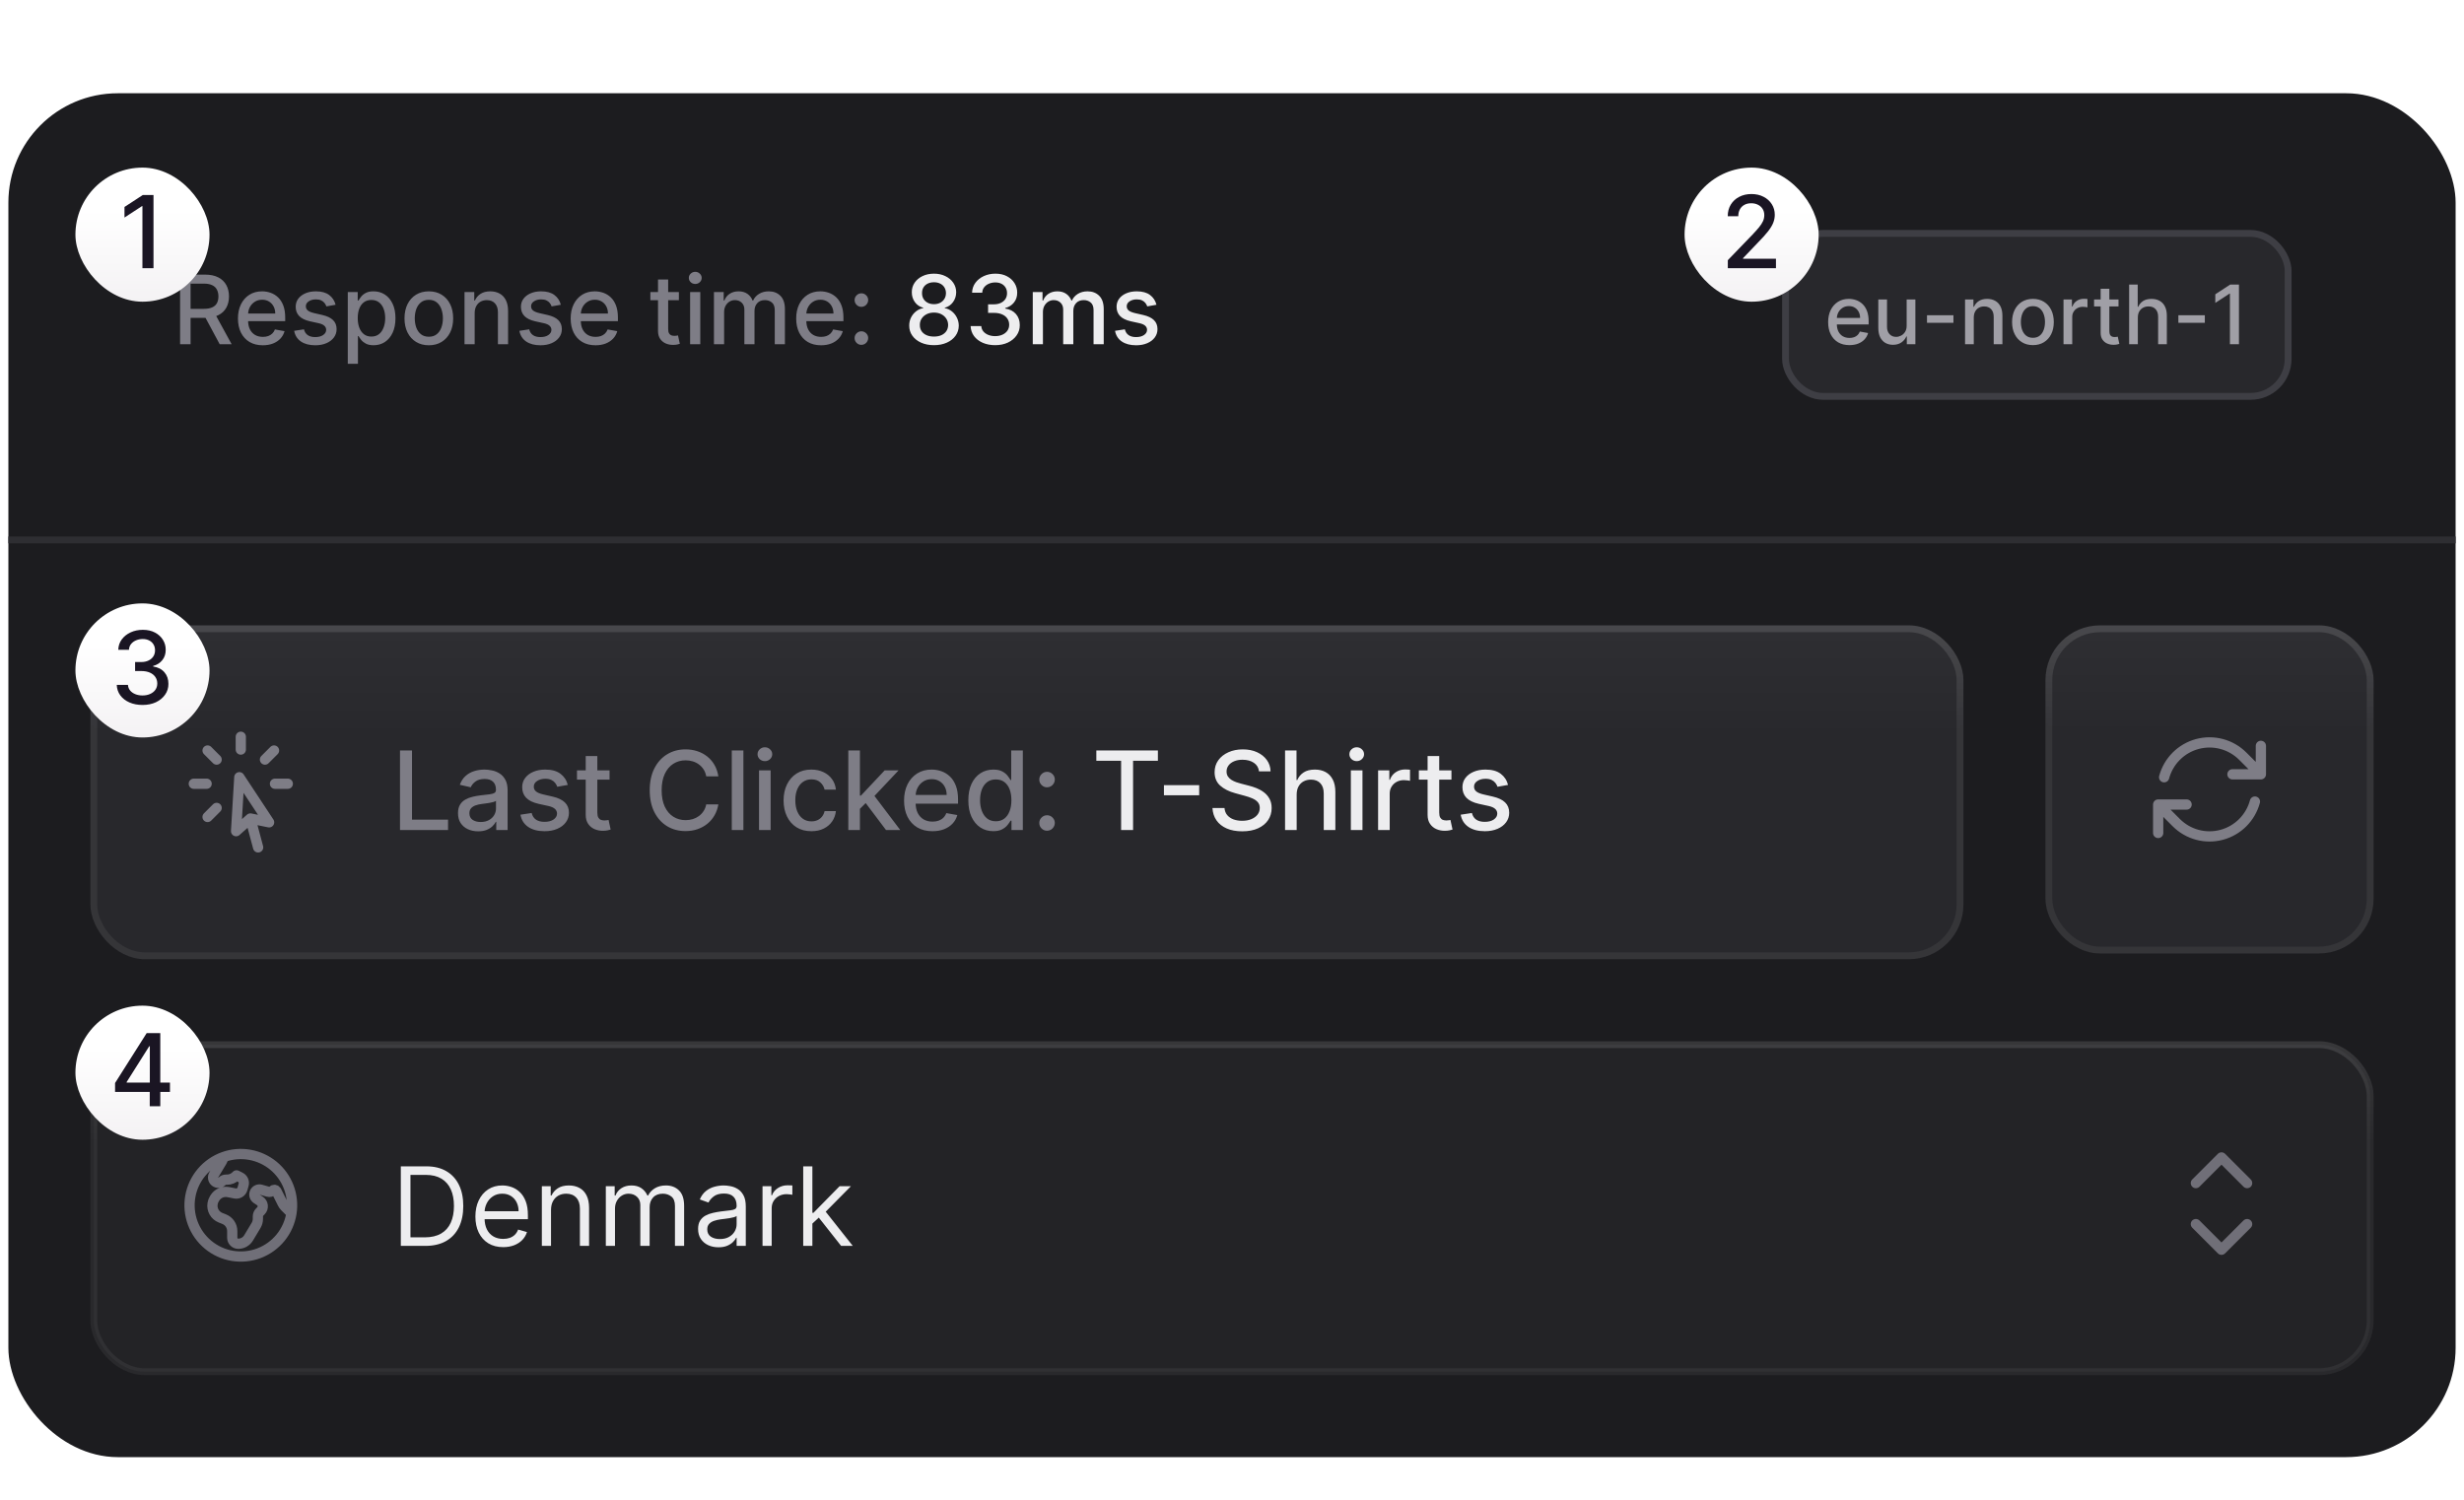 <svg width="294" height="179" viewBox="0 0 294 179" fill="none" xmlns="http://www.w3.org/2000/svg">
<g clip-path="url(#clip0_9278_2333)">
<g filter="url(#filter0_ddd_9278_2333)">
<rect x="1" y="8" width="292" height="162.743" rx="13.05" fill="#1C1C1F"/>
<path d="M21.488 37.944V29.639H24.448C25.091 29.639 25.625 29.75 26.05 29.972C26.477 30.194 26.796 30.5 27.007 30.892C27.218 31.282 27.323 31.732 27.323 32.243C27.323 32.751 27.216 33.198 27.003 33.585C26.792 33.969 26.473 34.268 26.046 34.481C25.621 34.695 25.087 34.801 24.444 34.801H22.201V33.723H24.33C24.736 33.723 25.066 33.665 25.32 33.548C25.577 33.432 25.765 33.263 25.884 33.042C26.002 32.82 26.062 32.554 26.062 32.243C26.062 31.929 26.001 31.657 25.879 31.428C25.761 31.198 25.573 31.022 25.316 30.901C25.062 30.776 24.728 30.714 24.314 30.714H22.741V37.944H21.488ZM25.587 34.197L27.639 37.944H26.212L24.201 34.197H25.587ZM31.357 38.07C30.743 38.07 30.215 37.939 29.771 37.676C29.331 37.412 28.99 37.04 28.749 36.561C28.512 36.08 28.392 35.517 28.392 34.87C28.392 34.232 28.512 33.67 28.749 33.184C28.99 32.697 29.325 32.317 29.755 32.044C30.188 31.771 30.693 31.634 31.272 31.634C31.623 31.634 31.964 31.693 32.294 31.809C32.623 31.925 32.919 32.108 33.181 32.356C33.444 32.605 33.651 32.928 33.802 33.325C33.953 33.72 34.029 34.2 34.029 34.765V35.195H29.078V34.286H32.841C32.841 33.968 32.776 33.685 32.646 33.439C32.517 33.19 32.334 32.994 32.099 32.851C31.866 32.708 31.593 32.636 31.28 32.636C30.939 32.636 30.642 32.72 30.388 32.888C30.136 33.052 29.942 33.269 29.804 33.536C29.669 33.801 29.601 34.089 29.601 34.4V35.11C29.601 35.526 29.674 35.88 29.82 36.172C29.969 36.464 30.175 36.687 30.44 36.841C30.705 36.993 31.015 37.068 31.369 37.068C31.599 37.068 31.808 37.036 31.997 36.971C32.187 36.903 32.35 36.803 32.488 36.671C32.626 36.538 32.731 36.375 32.804 36.18L33.952 36.387C33.86 36.725 33.695 37.021 33.457 37.275C33.222 37.526 32.926 37.722 32.569 37.863C32.215 38.001 31.811 38.07 31.357 38.07ZM40.042 33.236L38.943 33.431C38.897 33.29 38.824 33.157 38.724 33.029C38.627 32.902 38.494 32.798 38.326 32.717C38.159 32.636 37.949 32.596 37.698 32.596C37.355 32.596 37.068 32.673 36.838 32.827C36.608 32.978 36.493 33.174 36.493 33.415C36.493 33.623 36.571 33.79 36.725 33.917C36.879 34.045 37.127 34.149 37.471 34.23L38.46 34.457C39.033 34.589 39.46 34.793 39.742 35.069C40.023 35.345 40.163 35.703 40.163 36.144C40.163 36.517 40.055 36.849 39.839 37.141C39.625 37.431 39.327 37.658 38.943 37.822C38.562 37.987 38.12 38.07 37.617 38.07C36.919 38.07 36.35 37.921 35.91 37.624C35.469 37.324 35.199 36.898 35.099 36.346L36.27 36.168C36.343 36.474 36.493 36.705 36.721 36.861C36.948 37.016 37.244 37.093 37.609 37.093C38.006 37.093 38.324 37.01 38.562 36.845C38.8 36.678 38.918 36.474 38.918 36.233C38.918 36.038 38.845 35.875 38.699 35.742C38.556 35.61 38.336 35.51 38.038 35.442L36.984 35.211C36.403 35.079 35.973 34.868 35.695 34.578C35.419 34.289 35.281 33.923 35.281 33.48C35.281 33.112 35.384 32.79 35.589 32.514C35.795 32.239 36.078 32.024 36.441 31.87C36.803 31.713 37.218 31.634 37.686 31.634C38.359 31.634 38.889 31.78 39.275 32.072C39.662 32.362 39.917 32.75 40.042 33.236ZM41.496 40.28V31.716H42.681V32.725H42.782C42.852 32.596 42.953 32.446 43.086 32.275C43.218 32.105 43.402 31.956 43.638 31.829C43.873 31.699 44.184 31.634 44.57 31.634C45.073 31.634 45.522 31.762 45.916 32.016C46.311 32.27 46.621 32.636 46.845 33.115C47.072 33.593 47.186 34.169 47.186 34.842C47.186 35.515 47.073 36.092 46.849 36.574C46.625 37.052 46.316 37.421 45.925 37.681C45.532 37.937 45.085 38.066 44.582 38.066C44.204 38.066 43.894 38.002 43.654 37.875C43.416 37.748 43.229 37.599 43.094 37.429C42.959 37.259 42.855 37.108 42.782 36.975H42.709V40.28H41.496ZM42.684 34.83C42.684 35.268 42.748 35.652 42.875 35.981C43.002 36.311 43.186 36.569 43.427 36.756C43.667 36.94 43.962 37.032 44.311 37.032C44.673 37.032 44.976 36.936 45.219 36.744C45.462 36.549 45.646 36.286 45.77 35.953C45.898 35.621 45.961 35.246 45.961 34.83C45.961 34.419 45.899 34.05 45.775 33.723C45.653 33.396 45.469 33.138 45.223 32.948C44.98 32.759 44.676 32.664 44.311 32.664C43.959 32.664 43.662 32.755 43.419 32.936C43.178 33.117 42.995 33.37 42.871 33.694C42.747 34.019 42.684 34.397 42.684 34.83ZM51.168 38.07C50.584 38.07 50.074 37.936 49.639 37.668C49.204 37.401 48.866 37.026 48.625 36.545C48.385 36.064 48.264 35.502 48.264 34.858C48.264 34.212 48.385 33.647 48.625 33.163C48.866 32.679 49.204 32.304 49.639 32.036C50.074 31.768 50.584 31.634 51.168 31.634C51.752 31.634 52.261 31.768 52.696 32.036C53.132 32.304 53.47 32.679 53.71 33.163C53.951 33.647 54.071 34.212 54.071 34.858C54.071 35.502 53.951 36.064 53.71 36.545C53.47 37.026 53.132 37.401 52.696 37.668C52.261 37.936 51.752 38.07 51.168 38.07ZM51.172 37.052C51.55 37.052 51.864 36.952 52.112 36.752C52.361 36.552 52.545 36.286 52.664 35.953C52.786 35.621 52.846 35.254 52.846 34.854C52.846 34.457 52.786 34.092 52.664 33.759C52.545 33.424 52.361 33.155 52.112 32.952C51.864 32.75 51.55 32.648 51.172 32.648C50.791 32.648 50.474 32.75 50.223 32.952C49.974 33.155 49.789 33.424 49.667 33.759C49.548 34.092 49.489 34.457 49.489 34.854C49.489 35.254 49.548 35.621 49.667 35.953C49.789 36.286 49.974 36.552 50.223 36.752C50.474 36.952 50.791 37.052 51.172 37.052ZM56.637 34.246V37.944H55.425V31.716H56.588V32.729H56.665C56.809 32.4 57.033 32.135 57.338 31.935C57.647 31.735 58.035 31.634 58.502 31.634C58.927 31.634 59.298 31.724 59.617 31.902C59.936 32.078 60.184 32.34 60.359 32.689C60.535 33.038 60.623 33.469 60.623 33.982V37.944H59.411V34.128C59.411 33.677 59.293 33.324 59.058 33.07C58.823 32.813 58.499 32.685 58.089 32.685C57.807 32.685 57.557 32.746 57.338 32.867C57.122 32.989 56.95 33.167 56.823 33.403C56.699 33.635 56.637 33.916 56.637 34.246ZM66.916 33.236L65.817 33.431C65.772 33.29 65.699 33.157 65.599 33.029C65.501 32.902 65.369 32.798 65.201 32.717C65.034 32.636 64.824 32.596 64.573 32.596C64.229 32.596 63.943 32.673 63.713 32.827C63.483 32.978 63.368 33.174 63.368 33.415C63.368 33.623 63.445 33.79 63.599 33.917C63.754 34.045 64.002 34.149 64.346 34.23L65.335 34.457C65.908 34.589 66.335 34.793 66.616 35.069C66.897 35.345 67.038 35.703 67.038 36.144C67.038 36.517 66.93 36.849 66.714 37.141C66.5 37.431 66.201 37.658 65.817 37.822C65.436 37.987 64.994 38.07 64.492 38.07C63.794 38.07 63.225 37.921 62.784 37.624C62.344 37.324 62.073 36.898 61.973 36.346L63.145 36.168C63.218 36.474 63.368 36.705 63.595 36.861C63.822 37.016 64.118 37.093 64.483 37.093C64.881 37.093 65.198 37.01 65.436 36.845C65.674 36.678 65.793 36.474 65.793 36.233C65.793 36.038 65.72 35.875 65.574 35.742C65.431 35.61 65.211 35.51 64.913 35.442L63.859 35.211C63.278 35.079 62.848 34.868 62.569 34.578C62.294 34.289 62.156 33.923 62.156 33.48C62.156 33.112 62.259 32.79 62.464 32.514C62.669 32.239 62.953 32.024 63.316 31.87C63.678 31.713 64.093 31.634 64.561 31.634C65.234 31.634 65.763 31.78 66.15 32.072C66.537 32.362 66.792 32.75 66.916 33.236ZM71.056 38.07C70.442 38.07 69.913 37.939 69.47 37.676C69.029 37.412 68.689 37.04 68.448 36.561C68.21 36.08 68.091 35.517 68.091 34.87C68.091 34.232 68.21 33.67 68.448 33.184C68.689 32.697 69.024 32.317 69.454 32.044C69.886 31.771 70.392 31.634 70.971 31.634C71.322 31.634 71.662 31.693 71.992 31.809C72.322 31.925 72.618 32.108 72.88 32.356C73.143 32.605 73.349 32.928 73.501 33.325C73.652 33.72 73.728 34.2 73.728 34.765V35.195H68.777V34.286H72.54C72.54 33.968 72.475 33.685 72.345 33.439C72.215 33.19 72.033 32.994 71.798 32.851C71.565 32.708 71.292 32.636 70.979 32.636C70.638 32.636 70.341 32.72 70.087 32.888C69.835 33.052 69.64 33.269 69.502 33.536C69.367 33.801 69.3 34.089 69.3 34.4V35.11C69.3 35.526 69.373 35.88 69.519 36.172C69.668 36.464 69.874 36.687 70.139 36.841C70.404 36.993 70.714 37.068 71.068 37.068C71.298 37.068 71.507 37.036 71.696 36.971C71.886 36.903 72.049 36.803 72.187 36.671C72.325 36.538 72.43 36.375 72.503 36.18L73.651 36.387C73.559 36.725 73.394 37.021 73.156 37.275C72.921 37.526 72.625 37.722 72.268 37.863C71.914 38.001 71.51 38.07 71.056 38.07ZM81.003 31.716V32.689H77.6V31.716H81.003ZM78.513 30.223H79.725V36.115C79.725 36.35 79.76 36.528 79.831 36.647C79.901 36.763 79.992 36.843 80.102 36.886C80.216 36.926 80.339 36.947 80.471 36.947C80.569 36.947 80.654 36.94 80.727 36.926C80.8 36.913 80.857 36.902 80.897 36.894L81.116 37.895C81.046 37.922 80.946 37.95 80.816 37.977C80.686 38.006 80.524 38.023 80.329 38.025C80.01 38.031 79.713 37.974 79.437 37.855C79.162 37.736 78.939 37.552 78.768 37.303C78.598 37.055 78.513 36.742 78.513 36.367V30.223ZM82.344 37.944V31.716H83.556V37.944H82.344ZM82.956 30.755C82.745 30.755 82.564 30.684 82.413 30.544C82.264 30.4 82.19 30.23 82.19 30.033C82.19 29.833 82.264 29.662 82.413 29.522C82.564 29.379 82.745 29.307 82.956 29.307C83.167 29.307 83.347 29.379 83.496 29.522C83.647 29.662 83.723 29.833 83.723 30.033C83.723 30.23 83.647 30.4 83.496 30.544C83.347 30.684 83.167 30.755 82.956 30.755ZM85.187 37.944V31.716H86.351V32.729H86.428C86.558 32.386 86.77 32.118 87.065 31.927C87.36 31.732 87.712 31.634 88.123 31.634C88.54 31.634 88.888 31.732 89.169 31.927C89.453 32.121 89.663 32.389 89.798 32.729H89.863C90.012 32.397 90.248 32.132 90.573 31.935C90.897 31.735 91.284 31.634 91.732 31.634C92.297 31.634 92.758 31.812 93.115 32.166C93.475 32.52 93.654 33.054 93.654 33.767V37.944H92.442V33.881C92.442 33.459 92.327 33.154 92.097 32.965C91.867 32.775 91.593 32.681 91.274 32.681C90.879 32.681 90.573 32.802 90.354 33.046C90.135 33.286 90.025 33.596 90.025 33.974V37.944H88.817V33.804C88.817 33.466 88.711 33.194 88.5 32.989C88.29 32.783 88.015 32.681 87.677 32.681C87.448 32.681 87.235 32.742 87.041 32.863C86.849 32.982 86.693 33.148 86.574 33.362C86.458 33.575 86.4 33.823 86.4 34.104V37.944H85.187ZM97.964 38.07C97.35 38.07 96.822 37.939 96.378 37.676C95.938 37.412 95.597 37.04 95.356 36.561C95.119 36.08 95 35.517 95 34.87C95 34.232 95.119 33.67 95.356 33.184C95.597 32.697 95.932 32.317 96.362 32.044C96.795 31.771 97.3 31.634 97.879 31.634C98.23 31.634 98.571 31.693 98.901 31.809C99.23 31.925 99.526 32.108 99.789 32.356C100.051 32.605 100.258 32.928 100.409 33.325C100.56 33.72 100.636 34.2 100.636 34.765V35.195H95.685V34.286H99.448C99.448 33.968 99.383 33.685 99.253 33.439C99.124 33.19 98.941 32.994 98.706 32.851C98.473 32.708 98.2 32.636 97.887 32.636C97.546 32.636 97.249 32.72 96.995 32.888C96.743 33.052 96.549 33.269 96.411 33.536C96.276 33.801 96.208 34.089 96.208 34.4V35.11C96.208 35.526 96.281 35.88 96.427 36.172C96.576 36.464 96.782 36.687 97.047 36.841C97.312 36.993 97.622 37.068 97.976 37.068C98.206 37.068 98.415 37.036 98.605 36.971C98.794 36.903 98.957 36.803 99.095 36.671C99.233 36.538 99.338 36.375 99.412 36.18L100.559 36.387C100.467 36.725 100.302 37.021 100.064 37.275C99.829 37.526 99.533 37.722 99.176 37.863C98.822 38.001 98.418 38.07 97.964 38.07ZM102.78 38.021C102.559 38.021 102.368 37.943 102.208 37.786C102.049 37.627 101.969 37.435 101.969 37.21C101.969 36.989 102.049 36.799 102.208 36.642C102.368 36.483 102.559 36.403 102.78 36.403C103.002 36.403 103.192 36.483 103.352 36.642C103.511 36.799 103.591 36.989 103.591 37.21C103.591 37.359 103.553 37.495 103.478 37.62C103.405 37.741 103.307 37.839 103.186 37.912C103.064 37.985 102.929 38.021 102.78 38.021ZM102.78 33.488C102.559 33.488 102.368 33.408 102.208 33.248C102.049 33.089 101.969 32.898 101.969 32.677C101.969 32.455 102.049 32.266 102.208 32.109C102.368 31.95 102.559 31.87 102.78 31.87C103.002 31.87 103.192 31.95 103.352 32.109C103.511 32.266 103.591 32.455 103.591 32.677C103.591 32.825 103.553 32.962 103.478 33.086C103.405 33.208 103.307 33.305 103.186 33.378C103.064 33.451 102.929 33.488 102.78 33.488Z" fill="#7E7D86"/>
<path d="M111.443 38.058C110.862 38.058 110.348 37.958 109.902 37.758C109.459 37.558 109.111 37.282 108.86 36.93C108.608 36.579 108.484 36.179 108.487 35.73C108.484 35.379 108.556 35.056 108.702 34.761C108.85 34.464 109.052 34.216 109.306 34.019C109.56 33.819 109.844 33.692 110.157 33.638V33.589C109.744 33.489 109.413 33.267 109.164 32.924C108.915 32.581 108.792 32.186 108.795 31.74C108.792 31.316 108.904 30.937 109.132 30.605C109.361 30.269 109.676 30.006 110.076 29.814C110.476 29.622 110.932 29.526 111.443 29.526C111.948 29.526 112.4 29.623 112.797 29.818C113.197 30.01 113.512 30.273 113.742 30.609C113.972 30.941 114.088 31.318 114.091 31.74C114.088 32.186 113.961 32.581 113.71 32.924C113.458 33.267 113.131 33.489 112.728 33.589V33.638C113.039 33.692 113.319 33.819 113.568 34.019C113.819 34.216 114.019 34.464 114.168 34.761C114.319 35.056 114.396 35.379 114.399 35.73C114.396 36.179 114.269 36.579 114.018 36.93C113.766 37.282 113.418 37.558 112.972 37.758C112.528 37.958 112.019 38.058 111.443 38.058ZM111.443 37.032C111.786 37.032 112.084 36.975 112.335 36.861C112.586 36.745 112.781 36.584 112.919 36.379C113.057 36.171 113.127 35.927 113.13 35.649C113.127 35.36 113.051 35.104 112.903 34.883C112.757 34.661 112.558 34.487 112.307 34.359C112.055 34.232 111.767 34.169 111.443 34.169C111.116 34.169 110.825 34.232 110.571 34.359C110.317 34.487 110.117 34.661 109.971 34.883C109.825 35.104 109.753 35.36 109.756 35.649C109.753 35.927 109.82 36.171 109.955 36.379C110.093 36.584 110.289 36.745 110.543 36.861C110.797 36.975 111.097 37.032 111.443 37.032ZM111.443 33.167C111.719 33.167 111.963 33.112 112.177 33.001C112.39 32.89 112.558 32.736 112.68 32.539C112.804 32.341 112.868 32.11 112.87 31.845C112.868 31.586 112.805 31.359 112.684 31.164C112.565 30.97 112.399 30.819 112.185 30.714C111.971 30.606 111.724 30.552 111.443 30.552C111.156 30.552 110.905 30.606 110.689 30.714C110.475 30.819 110.309 30.97 110.19 31.164C110.071 31.359 110.013 31.586 110.016 31.845C110.013 32.11 110.072 32.341 110.194 32.539C110.316 32.736 110.483 32.89 110.697 33.001C110.913 33.112 111.162 33.167 111.443 33.167ZM118.743 38.058C118.186 38.058 117.689 37.962 117.251 37.77C116.816 37.578 116.471 37.312 116.217 36.971C115.965 36.628 115.83 36.23 115.811 35.779H117.085C117.101 36.025 117.183 36.238 117.332 36.419C117.483 36.598 117.681 36.736 117.924 36.833C118.167 36.93 118.438 36.979 118.735 36.979C119.062 36.979 119.351 36.922 119.603 36.809C119.857 36.695 120.056 36.537 120.199 36.334C120.342 36.129 120.414 35.892 120.414 35.625C120.414 35.346 120.342 35.102 120.199 34.891C120.058 34.677 119.851 34.51 119.578 34.388C119.308 34.266 118.981 34.205 118.597 34.205H117.896V33.184H118.597C118.905 33.184 119.176 33.128 119.408 33.017C119.643 32.906 119.827 32.752 119.96 32.555C120.092 32.355 120.158 32.121 120.158 31.854C120.158 31.597 120.1 31.374 119.984 31.184C119.87 30.992 119.708 30.842 119.497 30.734C119.289 30.626 119.043 30.572 118.759 30.572C118.489 30.572 118.236 30.622 118.001 30.722C117.768 30.819 117.579 30.96 117.433 31.144C117.287 31.325 117.209 31.543 117.198 31.797H115.986C115.999 31.348 116.132 30.953 116.383 30.613C116.637 30.272 116.972 30.006 117.389 29.814C117.805 29.622 118.267 29.526 118.775 29.526C119.308 29.526 119.768 29.63 120.154 29.838C120.543 30.044 120.844 30.318 121.054 30.661C121.268 31.005 121.373 31.38 121.371 31.789C121.373 32.254 121.244 32.648 120.981 32.973C120.722 33.297 120.376 33.515 119.943 33.626V33.69C120.495 33.774 120.922 33.993 121.225 34.347C121.53 34.702 121.682 35.141 121.679 35.665C121.682 36.122 121.555 36.532 121.298 36.894C121.044 37.256 120.696 37.541 120.256 37.749C119.815 37.955 119.311 38.058 118.743 38.058ZM123.228 37.944V31.716H124.392V32.729H124.469C124.599 32.386 124.811 32.118 125.105 31.927C125.4 31.732 125.753 31.634 126.164 31.634C126.58 31.634 126.929 31.732 127.21 31.927C127.494 32.121 127.703 32.389 127.838 32.729H127.903C128.052 32.397 128.289 32.132 128.613 31.935C128.937 31.735 129.324 31.634 129.773 31.634C130.338 31.634 130.799 31.812 131.156 32.166C131.515 32.52 131.695 33.054 131.695 33.767V37.944H130.482V33.881C130.482 33.459 130.367 33.154 130.138 32.965C129.908 32.775 129.634 32.681 129.315 32.681C128.92 32.681 128.613 32.802 128.394 33.046C128.175 33.286 128.066 33.596 128.066 33.974V37.944H126.857V33.804C126.857 33.466 126.752 33.194 126.541 32.989C126.33 32.783 126.056 32.681 125.718 32.681C125.488 32.681 125.276 32.742 125.081 32.863C124.889 32.982 124.734 33.148 124.615 33.362C124.498 33.575 124.44 33.823 124.44 34.104V37.944H123.228ZM137.987 33.236L136.888 33.431C136.842 33.29 136.769 33.157 136.669 33.029C136.572 32.902 136.44 32.798 136.272 32.717C136.104 32.636 135.895 32.596 135.643 32.596C135.3 32.596 135.014 32.673 134.784 32.827C134.554 32.978 134.439 33.174 134.439 33.415C134.439 33.623 134.516 33.79 134.67 33.917C134.824 34.045 135.073 34.149 135.416 34.23L136.406 34.457C136.979 34.589 137.406 34.793 137.687 35.069C137.968 35.345 138.109 35.703 138.109 36.144C138.109 36.517 138.001 36.849 137.784 37.141C137.571 37.431 137.272 37.658 136.888 37.822C136.507 37.987 136.065 38.07 135.562 38.07C134.865 38.07 134.296 37.921 133.855 37.624C133.415 37.324 133.144 36.898 133.044 36.346L134.216 36.168C134.289 36.474 134.439 36.705 134.666 36.861C134.893 37.016 135.189 37.093 135.554 37.093C135.952 37.093 136.269 37.01 136.507 36.845C136.745 36.678 136.864 36.474 136.864 36.233C136.864 36.038 136.791 35.875 136.645 35.742C136.502 35.61 136.281 35.51 135.984 35.442L134.93 35.211C134.349 35.079 133.919 34.868 133.64 34.578C133.364 34.289 133.227 33.923 133.227 33.48C133.227 33.112 133.329 32.79 133.535 32.514C133.74 32.239 134.024 32.024 134.386 31.87C134.749 31.713 135.164 31.634 135.631 31.634C136.304 31.634 136.834 31.78 137.221 32.072C137.607 32.362 137.863 32.75 137.987 33.236Z" fill="#EDEDEF"/>
<rect x="213.045" y="24.721" width="59.972" height="19.447" rx="4.486" fill="#28282C"/>
<path d="M220.672 38.052C220.146 38.052 219.693 37.94 219.313 37.715C218.935 37.488 218.643 37.169 218.437 36.759C218.233 36.347 218.131 35.864 218.131 35.31C218.131 34.763 218.233 34.281 218.437 33.864C218.643 33.447 218.931 33.121 219.299 32.887C219.67 32.653 220.103 32.536 220.599 32.536C220.9 32.536 221.192 32.586 221.475 32.685C221.758 32.785 222.011 32.941 222.236 33.155C222.461 33.368 222.638 33.645 222.768 33.985C222.898 34.324 222.963 34.735 222.963 35.219V35.588H218.719V34.809H221.944C221.944 34.536 221.889 34.294 221.777 34.083C221.666 33.87 221.51 33.702 221.308 33.579C221.109 33.456 220.875 33.395 220.606 33.395C220.314 33.395 220.059 33.466 219.841 33.61C219.626 33.751 219.459 33.937 219.341 34.166C219.225 34.393 219.167 34.64 219.167 34.907V35.515C219.167 35.872 219.23 36.175 219.355 36.425C219.482 36.676 219.66 36.867 219.887 36.999C220.114 37.129 220.379 37.194 220.683 37.194C220.88 37.194 221.059 37.166 221.221 37.11C221.384 37.052 221.524 36.966 221.642 36.853C221.76 36.739 221.85 36.599 221.913 36.432L222.897 36.61C222.818 36.899 222.676 37.153 222.473 37.371C222.271 37.586 222.017 37.754 221.711 37.875C221.408 37.993 221.061 38.052 220.672 38.052ZM227.498 35.73V32.605H228.54V37.944H227.518V37.02H227.463C227.34 37.305 227.143 37.542 226.872 37.732C226.603 37.92 226.268 38.014 225.868 38.014C225.525 38.014 225.221 37.938 224.957 37.788C224.695 37.635 224.489 37.409 224.338 37.11C224.19 36.811 224.116 36.442 224.116 36.001V32.605H225.155V35.876C225.155 36.24 225.256 36.53 225.457 36.745C225.659 36.961 225.921 37.068 226.243 37.068C226.438 37.068 226.631 37.02 226.823 36.922C227.018 36.825 227.179 36.678 227.306 36.481C227.436 36.284 227.5 36.034 227.498 35.73ZM233.082 34.486V35.386H229.926V34.486H233.082ZM235.507 34.774V37.944H234.467V32.605H235.465V33.474H235.531C235.654 33.192 235.846 32.965 236.108 32.793C236.372 32.622 236.705 32.536 237.105 32.536C237.469 32.536 237.788 32.612 238.061 32.765C238.335 32.916 238.547 33.141 238.697 33.44C238.848 33.739 238.923 34.108 238.923 34.548V37.944H237.884V34.674C237.884 34.287 237.783 33.984 237.582 33.766C237.38 33.546 237.103 33.436 236.751 33.436C236.51 33.436 236.296 33.488 236.108 33.593C235.923 33.697 235.775 33.85 235.667 34.051C235.56 34.251 235.507 34.492 235.507 34.774ZM242.566 38.052C242.065 38.052 241.629 37.937 241.256 37.708C240.882 37.478 240.593 37.158 240.387 36.745C240.18 36.333 240.077 35.851 240.077 35.299C240.077 34.745 240.18 34.261 240.387 33.846C240.593 33.432 240.882 33.109 241.256 32.88C241.629 32.651 242.065 32.536 242.566 32.536C243.066 32.536 243.503 32.651 243.876 32.88C244.249 33.109 244.539 33.432 244.745 33.846C244.951 34.261 245.055 34.745 245.055 35.299C245.055 35.851 244.951 36.333 244.745 36.745C244.539 37.158 244.249 37.478 243.876 37.708C243.503 37.937 243.066 38.052 242.566 38.052ZM242.569 37.18C242.894 37.18 243.163 37.094 243.376 36.922C243.589 36.751 243.746 36.523 243.848 36.238C243.953 35.953 244.005 35.639 244.005 35.296C244.005 34.955 243.953 34.642 243.848 34.357C243.746 34.07 243.589 33.839 243.376 33.666C243.163 33.492 242.894 33.405 242.569 33.405C242.243 33.405 241.972 33.492 241.756 33.666C241.543 33.839 241.384 34.07 241.28 34.357C241.178 34.642 241.127 34.955 241.127 35.296C241.127 35.639 241.178 35.953 241.28 36.238C241.384 36.523 241.543 36.751 241.756 36.922C241.972 37.094 242.243 37.18 242.569 37.18ZM246.215 37.944V32.605H247.219V33.454H247.275C247.372 33.166 247.543 32.94 247.789 32.776C248.037 32.609 248.317 32.526 248.63 32.526C248.695 32.526 248.772 32.528 248.86 32.532C248.95 32.537 249.021 32.543 249.072 32.55V33.544C249.03 33.532 248.956 33.52 248.849 33.506C248.743 33.489 248.636 33.481 248.529 33.481C248.284 33.481 248.065 33.533 247.872 33.638C247.682 33.74 247.532 33.882 247.421 34.065C247.309 34.246 247.254 34.452 247.254 34.684V37.944H246.215ZM252.778 32.605V33.44H249.862V32.605H252.778ZM250.644 31.326H251.684V36.377C251.684 36.578 251.714 36.73 251.774 36.832C251.834 36.932 251.912 37 252.007 37.037C252.104 37.072 252.21 37.089 252.323 37.089C252.407 37.089 252.48 37.083 252.542 37.072C252.605 37.06 252.653 37.051 252.688 37.044L252.876 37.903C252.816 37.926 252.73 37.949 252.619 37.972C252.507 37.998 252.368 38.011 252.202 38.014C251.928 38.018 251.673 37.97 251.437 37.868C251.201 37.766 251.009 37.608 250.863 37.395C250.717 37.182 250.644 36.914 250.644 36.592V31.326ZM255.082 34.774V37.944H254.043V30.826H255.068V33.474H255.134C255.259 33.187 255.45 32.959 255.708 32.79C255.965 32.621 256.301 32.536 256.716 32.536C257.082 32.536 257.402 32.611 257.675 32.762C257.951 32.913 258.164 33.137 258.314 33.436C258.467 33.733 258.544 34.104 258.544 34.548V37.944H257.505V34.674C257.505 34.282 257.404 33.978 257.202 33.763C257.001 33.545 256.72 33.436 256.361 33.436C256.116 33.436 255.895 33.488 255.701 33.593C255.508 33.697 255.357 33.85 255.245 34.051C255.137 34.251 255.082 34.492 255.082 34.774ZM263.076 34.486V35.386H259.92V34.486H263.076ZM267.148 30.826V37.944H266.071V31.903H266.029L264.326 33.016V31.987L266.102 30.826H267.148Z" fill="#A09FA6"/>
<rect x="213.045" y="24.721" width="59.972" height="19.447" rx="4.486" stroke="#3E3E44" stroke-width="0.816"/>
<rect x="1" y="60.888" width="292" height="0.816" fill="#2E2E32"/>
<g clip-path="url(#clip1_9278_2333)">
<rect x="10.788" y="71.492" width="223.486" height="39.838" rx="6.525" fill="url(#paint0_linear_9278_2333)"/>
<rect x="11.195" y="71.899" width="222.67" height="39.022" rx="6.117" fill="url(#paint1_linear_9278_2333)"/>
<path d="M30.799 97.985L29.876 94.537M29.876 94.537L28.17 96.05L28.557 89.613L32.11 94.994L29.876 94.537ZM28.732 84.784V86.313M32.697 86.426L31.616 87.507M34.339 90.391H32.81M25.848 93.275L24.767 94.356M24.654 90.391H23.124M25.848 87.507L24.767 86.426" stroke="#7E7D86" stroke-width="1.223" stroke-linecap="round" stroke-linejoin="round"/>
<path d="M47.728 95.911V86.419H49.16V94.678H53.46V95.911H47.728ZM57.054 96.068C56.603 96.068 56.195 95.985 55.831 95.818C55.466 95.648 55.177 95.402 54.964 95.081C54.754 94.76 54.649 94.366 54.649 93.899C54.649 93.498 54.726 93.167 54.881 92.907C55.035 92.648 55.244 92.443 55.506 92.291C55.769 92.14 56.062 92.025 56.387 91.948C56.711 91.871 57.042 91.812 57.379 91.772C57.805 91.723 58.151 91.683 58.417 91.652C58.682 91.618 58.876 91.564 58.996 91.489C59.117 91.415 59.177 91.295 59.177 91.128V91.096C59.177 90.691 59.062 90.377 58.834 90.155C58.608 89.932 58.272 89.821 57.824 89.821C57.357 89.821 56.989 89.925 56.721 90.132C56.455 90.335 56.271 90.563 56.169 90.813L54.867 90.516C55.021 90.084 55.247 89.735 55.544 89.469C55.843 89.2 56.188 89.005 56.577 88.885C56.966 88.761 57.376 88.7 57.805 88.7C58.089 88.7 58.391 88.734 58.709 88.802C59.03 88.866 59.33 88.987 59.608 89.163C59.889 89.339 60.119 89.591 60.298 89.918C60.477 90.243 60.567 90.665 60.567 91.184V95.911H59.214V94.937H59.158C59.069 95.117 58.934 95.293 58.755 95.466C58.576 95.639 58.346 95.782 58.065 95.897C57.783 96.011 57.447 96.068 57.054 96.068ZM57.355 94.956C57.739 94.956 58.066 94.88 58.338 94.729C58.613 94.577 58.822 94.38 58.964 94.136C59.109 93.888 59.181 93.624 59.181 93.343V92.426C59.132 92.475 59.036 92.521 58.894 92.565C58.755 92.605 58.596 92.64 58.417 92.671C58.238 92.699 58.063 92.725 57.893 92.75C57.723 92.772 57.581 92.79 57.467 92.806C57.198 92.84 56.952 92.897 56.73 92.977C56.511 93.057 56.334 93.173 56.202 93.325C56.072 93.473 56.007 93.671 56.007 93.918C56.007 94.261 56.134 94.52 56.387 94.696C56.64 94.869 56.963 94.956 57.355 94.956ZM67.747 90.53L66.491 90.753C66.438 90.592 66.355 90.439 66.241 90.294C66.129 90.149 65.978 90.03 65.787 89.937C65.595 89.844 65.356 89.798 65.068 89.798C64.676 89.798 64.348 89.886 64.086 90.062C63.823 90.235 63.692 90.459 63.692 90.734C63.692 90.972 63.78 91.163 63.956 91.309C64.132 91.454 64.416 91.573 64.809 91.665L65.939 91.925C66.594 92.076 67.083 92.31 67.404 92.625C67.725 92.94 67.886 93.349 67.886 93.853C67.886 94.279 67.762 94.659 67.515 94.993C67.271 95.324 66.93 95.583 66.491 95.772C66.055 95.96 65.55 96.054 64.975 96.054C64.178 96.054 63.528 95.884 63.025 95.544C62.521 95.201 62.212 94.715 62.098 94.085L63.437 93.881C63.52 94.23 63.692 94.494 63.951 94.673C64.211 94.849 64.549 94.937 64.966 94.937C65.42 94.937 65.783 94.843 66.055 94.655C66.327 94.463 66.463 94.23 66.463 93.955C66.463 93.732 66.38 93.546 66.213 93.394C66.049 93.243 65.797 93.128 65.457 93.051L64.253 92.787C63.588 92.636 63.097 92.395 62.779 92.064C62.464 91.734 62.306 91.315 62.306 90.808C62.306 90.388 62.423 90.02 62.658 89.705C62.893 89.39 63.218 89.144 63.632 88.968C64.046 88.789 64.52 88.7 65.054 88.7C65.824 88.7 66.429 88.866 66.871 89.2C67.313 89.531 67.605 89.974 67.747 90.53ZM72.732 88.792V89.904H68.844V88.792H72.732ZM69.887 87.087H71.272V93.82C71.272 94.089 71.313 94.292 71.393 94.428C71.473 94.56 71.577 94.652 71.703 94.701C71.833 94.747 71.974 94.77 72.125 94.77C72.236 94.77 72.334 94.763 72.417 94.747C72.501 94.732 72.565 94.72 72.612 94.71L72.862 95.855C72.782 95.886 72.667 95.917 72.519 95.948C72.371 95.982 72.185 96 71.963 96.003C71.598 96.009 71.258 95.945 70.943 95.809C70.628 95.673 70.373 95.463 70.179 95.178C69.984 94.894 69.887 94.537 69.887 94.108V87.087ZM85.713 89.506H84.267C84.212 89.197 84.108 88.925 83.957 88.69C83.805 88.456 83.62 88.256 83.4 88.093C83.181 87.929 82.936 87.805 82.664 87.722C82.395 87.638 82.109 87.597 81.806 87.597C81.259 87.597 80.77 87.734 80.337 88.009C79.908 88.284 79.568 88.687 79.318 89.219C79.07 89.75 78.947 90.399 78.947 91.165C78.947 91.937 79.07 92.589 79.318 93.121C79.568 93.652 79.909 94.054 80.342 94.326C80.774 94.597 81.261 94.734 81.802 94.734C82.101 94.734 82.385 94.693 82.654 94.613C82.926 94.53 83.172 94.407 83.391 94.247C83.611 94.086 83.796 93.89 83.947 93.658C84.102 93.424 84.208 93.155 84.267 92.852L85.713 92.857C85.636 93.323 85.486 93.752 85.263 94.145C85.044 94.534 84.761 94.871 84.415 95.155C84.072 95.436 83.68 95.654 83.238 95.809C82.796 95.963 82.314 96.04 81.792 96.04C80.971 96.04 80.238 95.846 79.596 95.456C78.953 95.064 78.446 94.503 78.076 93.774C77.708 93.045 77.524 92.175 77.524 91.165C77.524 90.152 77.71 89.282 78.08 88.556C78.451 87.827 78.958 87.268 79.6 86.878C80.243 86.486 80.974 86.29 81.792 86.29C82.296 86.29 82.766 86.362 83.201 86.507C83.64 86.65 84.034 86.86 84.383 87.138C84.732 87.413 85.021 87.749 85.25 88.148C85.478 88.543 85.633 88.996 85.713 89.506ZM88.701 86.419V95.911H87.315V86.419H88.701ZM90.565 95.911V88.792H91.951V95.911H90.565ZM91.265 87.694C91.024 87.694 90.817 87.614 90.644 87.453C90.474 87.289 90.389 87.094 90.389 86.869C90.389 86.64 90.474 86.446 90.644 86.285C90.817 86.121 91.024 86.04 91.265 86.04C91.506 86.04 91.711 86.121 91.881 86.285C92.054 86.446 92.141 86.64 92.141 86.869C92.141 87.094 92.054 87.289 91.881 87.453C91.711 87.614 91.506 87.694 91.265 87.694ZM96.813 96.054C96.124 96.054 95.531 95.898 95.034 95.586C94.54 95.271 94.159 94.837 93.894 94.284C93.628 93.731 93.495 93.097 93.495 92.384C93.495 91.661 93.631 91.023 93.903 90.47C94.175 89.914 94.558 89.48 95.052 89.168C95.547 88.856 96.129 88.7 96.799 88.7C97.34 88.7 97.822 88.8 98.245 89.001C98.669 89.198 99.01 89.477 99.27 89.835C99.532 90.193 99.688 90.612 99.738 91.091H98.389C98.315 90.757 98.145 90.47 97.879 90.229C97.617 89.988 97.264 89.867 96.823 89.867C96.436 89.867 96.098 89.969 95.808 90.173C95.52 90.374 95.296 90.661 95.136 91.035C94.975 91.406 94.895 91.845 94.895 92.351C94.895 92.871 94.974 93.318 95.131 93.695C95.289 94.072 95.511 94.364 95.799 94.571C96.089 94.778 96.43 94.882 96.823 94.882C97.085 94.882 97.323 94.834 97.536 94.738C97.753 94.639 97.933 94.499 98.079 94.316C98.227 94.134 98.33 93.915 98.389 93.658H99.738C99.688 94.119 99.538 94.53 99.288 94.891C99.038 95.252 98.703 95.537 98.282 95.744C97.865 95.951 97.376 96.054 96.813 96.054ZM102.494 93.496L102.485 91.805H102.726L105.562 88.792H107.221L103.986 92.222H103.768L102.494 93.496ZM101.219 95.911V86.419H102.605V95.911H101.219ZM105.715 95.911L103.166 92.528L104.121 91.559L107.416 95.911H105.715ZM111.259 96.054C110.557 96.054 109.953 95.904 109.447 95.605C108.943 95.302 108.554 94.877 108.279 94.33C108.007 93.78 107.871 93.136 107.871 92.398C107.871 91.669 108.007 91.026 108.279 90.47C108.554 89.914 108.937 89.48 109.428 89.168C109.922 88.856 110.5 88.7 111.161 88.7C111.563 88.7 111.952 88.766 112.329 88.899C112.706 89.032 113.044 89.24 113.344 89.525C113.644 89.809 113.88 90.178 114.053 90.632C114.226 91.083 114.313 91.632 114.313 92.277V92.769H108.654V91.73H112.955C112.955 91.366 112.881 91.043 112.732 90.762C112.584 90.478 112.375 90.254 112.107 90.09C111.841 89.926 111.529 89.844 111.171 89.844C110.781 89.844 110.441 89.94 110.151 90.132C109.864 90.32 109.641 90.567 109.484 90.873C109.329 91.176 109.252 91.505 109.252 91.86V92.671C109.252 93.147 109.335 93.552 109.502 93.885C109.672 94.219 109.908 94.474 110.211 94.65C110.514 94.823 110.868 94.91 111.272 94.91C111.535 94.91 111.775 94.873 111.991 94.798C112.207 94.721 112.394 94.607 112.552 94.455C112.709 94.304 112.83 94.117 112.913 93.895L114.225 94.131C114.12 94.517 113.931 94.856 113.659 95.146C113.39 95.433 113.052 95.657 112.644 95.818C112.24 95.975 111.778 96.054 111.259 96.054ZM118.515 96.05C117.94 96.05 117.427 95.903 116.976 95.609C116.528 95.313 116.176 94.891 115.92 94.344C115.666 93.794 115.54 93.135 115.54 92.365C115.54 91.596 115.668 90.938 115.924 90.391C116.184 89.844 116.539 89.426 116.99 89.135C117.441 88.845 117.952 88.7 118.524 88.7C118.966 88.7 119.321 88.774 119.59 88.922C119.862 89.067 120.072 89.237 120.22 89.432C120.372 89.626 120.489 89.798 120.572 89.946H120.656V86.419H122.042V95.911H120.688V94.803H120.572C120.489 94.954 120.369 95.127 120.211 95.322C120.056 95.517 119.843 95.687 119.571 95.832C119.3 95.977 118.947 96.05 118.515 96.05ZM118.821 94.868C119.219 94.868 119.556 94.763 119.831 94.553C120.109 94.34 120.319 94.044 120.461 93.668C120.606 93.291 120.679 92.852 120.679 92.351C120.679 91.857 120.608 91.425 120.466 91.054C120.324 90.683 120.115 90.394 119.84 90.187C119.565 89.98 119.225 89.877 118.821 89.877C118.404 89.877 118.056 89.985 117.778 90.201C117.5 90.417 117.29 90.712 117.148 91.086C117.009 91.46 116.939 91.882 116.939 92.351C116.939 92.827 117.01 93.255 117.152 93.635C117.294 94.015 117.505 94.316 117.783 94.539C118.064 94.758 118.41 94.868 118.821 94.868ZM124.932 95.999C124.679 95.999 124.461 95.909 124.279 95.73C124.096 95.548 124.005 95.328 124.005 95.072C124.005 94.818 124.096 94.602 124.279 94.423C124.461 94.241 124.679 94.15 124.932 94.15C125.186 94.15 125.403 94.241 125.586 94.423C125.768 94.602 125.859 94.818 125.859 95.072C125.859 95.242 125.816 95.398 125.729 95.54C125.646 95.679 125.535 95.79 125.396 95.874C125.257 95.957 125.102 95.999 124.932 95.999ZM124.932 90.817C124.679 90.817 124.461 90.726 124.279 90.544C124.096 90.362 124.005 90.144 124.005 89.891C124.005 89.637 124.096 89.421 124.279 89.242C124.461 89.059 124.679 88.968 124.932 88.968C125.186 88.968 125.403 89.059 125.586 89.242C125.768 89.421 125.859 89.637 125.859 89.891C125.859 90.061 125.816 90.216 125.729 90.359C125.646 90.498 125.535 90.609 125.396 90.692C125.257 90.776 125.102 90.817 124.932 90.817Z" fill="#7E7D86"/>
<path d="M130.812 87.652V86.419H138.157V87.652H135.196V95.911H133.769V87.652H130.812ZM143.086 90.563V91.767H138.878V90.563H143.086ZM150.221 88.913C150.171 88.474 149.967 88.134 149.609 87.893C149.25 87.649 148.799 87.527 148.256 87.527C147.866 87.527 147.53 87.589 147.245 87.713C146.961 87.833 146.74 88 146.583 88.213C146.428 88.423 146.351 88.662 146.351 88.931C146.351 89.157 146.403 89.352 146.508 89.515C146.617 89.679 146.757 89.816 146.93 89.928C147.106 90.036 147.295 90.127 147.496 90.201C147.696 90.272 147.89 90.331 148.075 90.377L149.002 90.618C149.305 90.692 149.615 90.793 149.933 90.919C150.251 91.046 150.547 91.213 150.818 91.42C151.09 91.627 151.31 91.883 151.476 92.189C151.646 92.495 151.731 92.861 151.731 93.288C151.731 93.825 151.592 94.302 151.314 94.72C151.039 95.137 150.639 95.466 150.114 95.707C149.592 95.948 148.96 96.068 148.219 96.068C147.508 96.068 146.893 95.955 146.374 95.73C145.855 95.504 145.449 95.184 145.155 94.77C144.862 94.353 144.7 93.859 144.669 93.288H146.105C146.133 93.63 146.244 93.916 146.439 94.145C146.637 94.37 146.888 94.539 147.194 94.65C147.503 94.758 147.842 94.812 148.209 94.812C148.614 94.812 148.974 94.749 149.289 94.622C149.607 94.493 149.858 94.313 150.04 94.085C150.222 93.853 150.313 93.583 150.313 93.274C150.313 92.993 150.233 92.762 150.072 92.583C149.915 92.404 149.7 92.256 149.428 92.138C149.159 92.021 148.855 91.917 148.515 91.828L147.394 91.522C146.634 91.315 146.031 91.011 145.586 90.609C145.144 90.207 144.924 89.676 144.924 89.015C144.924 88.468 145.072 87.99 145.368 87.583C145.665 87.175 146.067 86.858 146.573 86.633C147.08 86.404 147.652 86.29 148.288 86.29C148.931 86.29 149.498 86.403 149.989 86.628C150.483 86.854 150.872 87.164 151.157 87.559C151.441 87.952 151.589 88.403 151.602 88.913H150.221ZM154.717 91.684V95.911H153.331V86.419H154.698V89.951H154.787C154.953 89.568 155.208 89.263 155.551 89.038C155.894 88.812 156.342 88.7 156.895 88.7C157.383 88.7 157.81 88.8 158.174 89.001C158.542 89.202 158.826 89.501 159.027 89.9C159.231 90.295 159.333 90.79 159.333 91.383V95.911H157.947V91.55C157.947 91.028 157.813 90.623 157.544 90.335C157.275 90.045 156.901 89.9 156.422 89.9C156.095 89.9 155.801 89.969 155.542 90.108C155.286 90.247 155.083 90.451 154.935 90.72C154.79 90.986 154.717 91.307 154.717 91.684ZM161.182 95.911V88.792H162.568V95.911H161.182ZM161.882 87.694C161.641 87.694 161.434 87.614 161.261 87.453C161.091 87.289 161.006 87.094 161.006 86.869C161.006 86.64 161.091 86.446 161.261 86.285C161.434 86.121 161.641 86.04 161.882 86.04C162.123 86.04 162.328 86.121 162.498 86.285C162.671 86.446 162.758 86.64 162.758 86.869C162.758 87.094 162.671 87.289 162.498 87.453C162.328 87.614 162.123 87.694 161.882 87.694ZM164.432 95.911V88.792H165.771V89.923H165.845C165.975 89.54 166.204 89.239 166.531 89.019C166.862 88.797 167.236 88.686 167.653 88.686C167.739 88.686 167.841 88.689 167.958 88.695C168.079 88.701 168.173 88.709 168.241 88.718V90.043C168.186 90.028 168.087 90.011 167.945 89.993C167.802 89.971 167.66 89.96 167.518 89.96C167.191 89.96 166.899 90.03 166.642 90.169C166.389 90.305 166.188 90.495 166.04 90.739C165.892 90.98 165.817 91.255 165.817 91.564V95.911H164.432ZM173.184 88.792V89.904H169.295V88.792H173.184ZM170.338 87.087H171.724V93.82C171.724 94.089 171.764 94.292 171.844 94.428C171.925 94.56 172.028 94.652 172.155 94.701C172.285 94.747 172.425 94.77 172.577 94.77C172.688 94.77 172.785 94.763 172.869 94.747C172.952 94.732 173.017 94.72 173.063 94.71L173.313 95.855C173.233 95.886 173.119 95.917 172.971 95.948C172.822 95.982 172.637 96 172.414 96.003C172.05 96.009 171.71 95.945 171.395 95.809C171.08 95.673 170.825 95.463 170.63 95.178C170.436 94.894 170.338 94.537 170.338 94.108V87.087ZM179.936 90.53L178.68 90.753C178.627 90.592 178.544 90.439 178.43 90.294C178.319 90.149 178.167 90.03 177.976 89.937C177.784 89.844 177.545 89.798 177.257 89.798C176.865 89.798 176.537 89.886 176.275 90.062C176.012 90.235 175.881 90.459 175.881 90.734C175.881 90.972 175.969 91.163 176.145 91.309C176.321 91.454 176.605 91.573 176.998 91.665L178.129 91.925C178.784 92.076 179.272 92.31 179.593 92.625C179.914 92.94 180.075 93.349 180.075 93.853C180.075 94.279 179.951 94.659 179.704 94.993C179.46 95.324 179.119 95.583 178.68 95.772C178.244 95.96 177.739 96.054 177.165 96.054C176.367 96.054 175.717 95.884 175.214 95.544C174.71 95.201 174.401 94.715 174.287 94.085L175.626 93.881C175.709 94.23 175.881 94.494 176.14 94.673C176.4 94.849 176.738 94.937 177.155 94.937C177.609 94.937 177.972 94.843 178.244 94.655C178.516 94.463 178.652 94.23 178.652 93.955C178.652 93.732 178.569 93.546 178.402 93.394C178.238 93.243 177.986 93.128 177.647 93.051L176.442 92.787C175.777 92.636 175.286 92.395 174.968 92.064C174.653 91.734 174.495 91.315 174.495 90.808C174.495 90.388 174.613 90.02 174.847 89.705C175.082 89.39 175.407 89.144 175.821 88.968C176.235 88.789 176.709 88.7 177.243 88.7C178.013 88.7 178.618 88.866 179.06 89.2C179.502 89.531 179.794 89.974 179.936 90.53Z" fill="#EDEDEF"/>
<rect x="11.195" y="71.899" width="222.67" height="39.022" rx="6.117" stroke="url(#paint2_linear_9278_2333)" stroke-width="0.816"/>
</g>
<g clip-path="url(#clip2_9278_2333)">
<rect x="244.061" y="71.492" width="39.151" height="39.151" rx="6.525" fill="url(#paint3_linear_9278_2333)"/>
<rect x="244.469" y="71.899" width="38.335" height="38.335" rx="6.117" fill="url(#paint4_linear_9278_2333)"/>
<path d="M266.371 89.264H269.764V89.264M257.509 96.263V92.87M257.509 92.87H260.902M257.509 92.87L259.671 95.033C260.367 95.729 261.234 96.23 262.185 96.485C263.136 96.739 264.137 96.739 265.088 96.484C266.039 96.23 266.906 95.729 267.602 95.033C268.298 94.336 268.798 93.469 269.053 92.518M258.22 89.616C258.475 88.665 258.975 87.798 259.671 87.102C260.367 86.405 261.234 85.905 262.185 85.65C263.136 85.395 264.137 85.395 265.088 85.65C266.039 85.904 266.906 86.405 267.602 87.101L269.764 89.264M269.764 85.871V89.263" stroke="#7E7D86" stroke-width="1.223" stroke-linecap="round" stroke-linejoin="round"/>
<rect x="244.469" y="71.899" width="38.335" height="38.335" rx="6.117" stroke="url(#paint5_linear_9278_2333)" stroke-width="0.816"/>
</g>
<rect x="11.195" y="121.525" width="271.609" height="39.022" rx="6.117" fill="#232326"/>
<path d="M34.776 141.64L34.005 140.868C33.889 140.752 33.792 140.618 33.719 140.471L32.985 139.002C32.965 138.963 32.936 138.928 32.9 138.902C32.864 138.875 32.822 138.858 32.778 138.851C32.734 138.844 32.689 138.847 32.647 138.861C32.604 138.875 32.566 138.898 32.534 138.93C32.463 139.001 32.375 139.051 32.278 139.076C32.181 139.101 32.079 139.1 31.982 139.072L31.117 138.826C30.979 138.787 30.831 138.798 30.7 138.859C30.57 138.919 30.465 139.023 30.404 139.154C30.344 139.285 30.332 139.432 30.371 139.571C30.409 139.709 30.496 139.829 30.615 139.91L31.014 140.175C31.415 140.443 31.472 141.011 31.131 141.352L30.995 141.488C30.851 141.632 30.771 141.827 30.771 142.029V142.308C30.771 142.586 30.696 142.858 30.553 143.095L29.66 144.584C29.532 144.797 29.352 144.972 29.136 145.095C28.921 145.217 28.677 145.281 28.429 145.281C28.239 145.281 28.057 145.205 27.922 145.071C27.788 144.936 27.712 144.754 27.712 144.564V143.767C27.712 143.142 27.332 142.58 26.751 142.347L26.306 142.17C25.982 142.04 25.712 141.804 25.541 141.499C25.37 141.195 25.308 140.842 25.366 140.498L25.371 140.469C25.402 140.28 25.469 140.099 25.568 139.934L25.629 139.832C25.791 139.562 26.033 139.348 26.322 139.221C26.61 139.093 26.931 139.058 27.24 139.12L28.041 139.28C28.229 139.318 28.425 139.283 28.589 139.183C28.753 139.083 28.873 138.925 28.926 138.74L29.067 138.244C29.116 138.072 29.104 137.889 29.032 137.726C28.96 137.563 28.834 137.43 28.674 137.35L28.222 137.124L28.16 137.186C28.018 137.328 27.85 137.441 27.664 137.518C27.479 137.595 27.28 137.634 27.079 137.634H26.956C26.787 137.634 26.625 137.702 26.506 137.82C26.398 137.93 26.252 137.997 26.097 138.006C25.943 138.016 25.79 137.969 25.668 137.874C25.546 137.779 25.463 137.642 25.435 137.49C25.407 137.337 25.435 137.18 25.515 137.048L26.475 135.448C26.57 135.289 26.636 135.114 26.669 134.932M34.776 141.64C34.941 140.591 34.83 139.517 34.454 138.525C34.078 137.532 33.45 136.654 32.633 135.977C31.815 135.301 30.835 134.849 29.789 134.665C28.744 134.482 27.668 134.574 26.669 134.932C25.652 135.297 24.75 135.924 24.055 136.75C23.359 137.576 22.894 138.571 22.708 139.635C22.521 140.699 22.62 141.793 22.993 142.806C23.367 143.819 24.002 144.716 24.834 145.404C25.666 146.093 26.665 146.549 27.731 146.725C28.796 146.902 29.889 146.794 30.899 146.412C31.909 146.029 32.8 145.386 33.481 144.548C34.162 143.71 34.609 142.707 34.776 141.64Z" stroke="#706F78" stroke-width="1.223" stroke-linecap="round" stroke-linejoin="round"/>
<path d="M50.754 145.536H47.825V136.045H50.884C51.805 136.045 52.593 136.235 53.247 136.615C53.902 136.992 54.404 137.534 54.754 138.242C55.103 138.946 55.277 139.79 55.277 140.772C55.277 141.761 55.101 142.612 54.749 143.326C54.397 144.036 53.884 144.583 53.21 144.966C52.537 145.346 51.718 145.536 50.754 145.536ZM48.975 144.517H50.68C51.465 144.517 52.115 144.365 52.631 144.063C53.147 143.76 53.532 143.329 53.785 142.77C54.038 142.21 54.165 141.545 54.165 140.772C54.165 140.006 54.04 139.346 53.79 138.793C53.539 138.237 53.166 137.811 52.668 137.514C52.171 137.215 51.551 137.065 50.81 137.065H48.975V144.517ZM60.041 145.685C59.355 145.685 58.764 145.533 58.266 145.23C57.772 144.925 57.391 144.498 57.122 143.951C56.856 143.401 56.723 142.762 56.723 142.033C56.723 141.304 56.856 140.661 57.122 140.105C57.391 139.546 57.764 139.11 58.243 138.798C58.725 138.483 59.288 138.325 59.93 138.325C60.301 138.325 60.667 138.387 61.029 138.511C61.39 138.634 61.719 138.835 62.016 139.113C62.312 139.388 62.548 139.753 62.725 140.207C62.901 140.661 62.989 141.22 62.989 141.884V142.348H57.502V141.402H61.877C61.877 141.001 61.796 140.642 61.636 140.327C61.478 140.012 61.252 139.763 60.959 139.581C60.669 139.399 60.326 139.308 59.93 139.308C59.495 139.308 59.118 139.416 58.799 139.632C58.484 139.845 58.242 140.123 58.072 140.466C57.902 140.809 57.817 141.177 57.817 141.569V142.2C57.817 142.737 57.91 143.193 58.095 143.567C58.283 143.937 58.544 144.22 58.878 144.415C59.212 144.606 59.6 144.702 60.041 144.702C60.329 144.702 60.588 144.662 60.82 144.582C61.055 144.498 61.257 144.375 61.427 144.211C61.597 144.044 61.728 143.837 61.821 143.59L62.878 143.886C62.766 144.245 62.579 144.56 62.317 144.832C62.054 145.101 61.73 145.311 61.344 145.462C60.957 145.61 60.523 145.685 60.041 145.685ZM65.746 141.254V145.536H64.653V138.418H65.709V139.53H65.802C65.969 139.169 66.222 138.878 66.562 138.659C66.902 138.437 67.34 138.325 67.878 138.325C68.36 138.325 68.782 138.424 69.143 138.622C69.505 138.817 69.786 139.113 69.987 139.512C70.188 139.907 70.288 140.408 70.288 141.013V145.536H69.194V141.087C69.194 140.528 69.049 140.093 68.759 139.78C68.468 139.465 68.07 139.308 67.563 139.308C67.214 139.308 66.902 139.383 66.627 139.535C66.355 139.686 66.14 139.907 65.983 140.198C65.825 140.488 65.746 140.84 65.746 141.254ZM72.286 145.536V138.418H73.343V139.53H73.436C73.584 139.15 73.823 138.855 74.154 138.645C74.485 138.432 74.882 138.325 75.345 138.325C75.815 138.325 76.206 138.432 76.518 138.645C76.833 138.855 77.078 139.15 77.254 139.53H77.329C77.511 139.163 77.784 138.871 78.149 138.654C78.513 138.435 78.951 138.325 79.46 138.325C80.097 138.325 80.617 138.525 81.022 138.923C81.427 139.319 81.629 139.935 81.629 140.772V145.536H80.535V140.772C80.535 140.247 80.392 139.872 80.105 139.646C79.817 139.421 79.479 139.308 79.09 139.308C78.589 139.308 78.201 139.459 77.926 139.762C77.651 140.062 77.514 140.442 77.514 140.902V145.536H76.402V140.661C76.402 140.256 76.27 139.93 76.008 139.683C75.745 139.433 75.407 139.308 74.993 139.308C74.709 139.308 74.443 139.383 74.196 139.535C73.952 139.686 73.754 139.896 73.603 140.165C73.454 140.431 73.38 140.738 73.38 141.087V145.536H72.286ZM85.724 145.703C85.273 145.703 84.863 145.618 84.496 145.448C84.128 145.275 83.836 145.027 83.62 144.702C83.403 144.375 83.295 143.979 83.295 143.516C83.295 143.108 83.376 142.777 83.536 142.524C83.697 142.268 83.912 142.067 84.18 141.922C84.449 141.776 84.746 141.668 85.07 141.597C85.398 141.523 85.727 141.464 86.057 141.421C86.49 141.365 86.841 141.324 87.109 141.296C87.381 141.265 87.579 141.214 87.703 141.143C87.829 141.072 87.892 140.948 87.892 140.772V140.735C87.892 140.278 87.767 139.923 87.517 139.669C87.27 139.416 86.895 139.289 86.391 139.289C85.869 139.289 85.46 139.404 85.163 139.632C84.866 139.861 84.658 140.105 84.537 140.364L83.499 139.994C83.685 139.561 83.932 139.224 84.241 138.983C84.553 138.739 84.893 138.569 85.26 138.474C85.631 138.375 85.996 138.325 86.354 138.325C86.583 138.325 86.845 138.353 87.142 138.409C87.442 138.461 87.73 138.571 88.008 138.738C88.29 138.905 88.523 139.156 88.708 139.493C88.894 139.83 88.986 140.281 88.986 140.846V145.536H87.892V144.572H87.837C87.763 144.727 87.639 144.892 87.466 145.068C87.293 145.244 87.063 145.394 86.776 145.518C86.488 145.641 86.138 145.703 85.724 145.703ZM85.891 144.721C86.323 144.721 86.688 144.636 86.984 144.466C87.284 144.296 87.509 144.077 87.661 143.808C87.815 143.539 87.892 143.256 87.892 142.96V141.959C87.846 142.014 87.744 142.065 87.587 142.112C87.432 142.155 87.253 142.193 87.049 142.227C86.848 142.258 86.652 142.286 86.46 142.311C86.272 142.332 86.119 142.351 86.002 142.366C85.718 142.404 85.452 142.464 85.205 142.547C84.961 142.628 84.763 142.75 84.611 142.913C84.463 143.074 84.389 143.293 84.389 143.571C84.389 143.951 84.53 144.239 84.811 144.433C85.095 144.625 85.455 144.721 85.891 144.721ZM90.983 145.536V138.418H92.039V139.493H92.113C92.243 139.141 92.478 138.855 92.818 138.636C93.157 138.416 93.541 138.307 93.967 138.307C94.047 138.307 94.148 138.308 94.268 138.311C94.389 138.314 94.48 138.319 94.542 138.325V139.438C94.505 139.428 94.42 139.414 94.287 139.396C94.157 139.374 94.019 139.363 93.874 139.363C93.528 139.363 93.219 139.436 92.947 139.581C92.679 139.723 92.466 139.921 92.308 140.174C92.153 140.425 92.076 140.71 92.076 141.032V145.536H90.983ZM96.858 142.941L96.839 141.588H97.062L100.176 138.418H101.529L98.211 141.773H98.118L96.858 142.941ZM95.838 145.536V136.045H96.932V145.536H95.838ZM100.361 145.536L97.581 142.014L98.359 141.254L101.752 145.536H100.361Z" fill="#EDEDEF"/>
<path d="M262.006 142.936L265.064 145.994L268.123 142.936M262.006 138.042L265.064 134.983L268.123 138.042" stroke="#706F78" stroke-width="1.223" stroke-linecap="round" stroke-linejoin="round"/>
<rect x="11.195" y="121.525" width="271.609" height="39.022" rx="6.117" stroke="url(#paint6_linear_9278_2333)" stroke-width="0.816"/>
</g>
<g filter="url(#filter1_dd_9278_2333)">
<g clip-path="url(#clip3_9278_2333)">
<rect x="9" y="16" width="16" height="16" rx="8" fill="url(#paint7_linear_9278_2333)"/>
<path d="M18.315 19.273V28H16.994V20.594H16.942L14.854 21.957V20.696L17.032 19.273H18.315Z" fill="#1A1523"/>
</g>
</g>
<g filter="url(#filter2_dd_9278_2333)">
<g clip-path="url(#clip4_9278_2333)">
<rect x="201" y="16" width="16" height="16" rx="8" fill="url(#paint8_linear_9278_2333)"/>
<path d="M206.16 28V27.046L209.113 23.986C209.428 23.653 209.688 23.362 209.893 23.112C210.1 22.859 210.255 22.619 210.357 22.392C210.46 22.165 210.511 21.923 210.511 21.668C210.511 21.378 210.442 21.128 210.306 20.918C210.17 20.704 209.984 20.541 209.748 20.428C209.512 20.311 209.246 20.253 208.951 20.253C208.638 20.253 208.366 20.317 208.133 20.445C207.9 20.572 207.721 20.753 207.596 20.986C207.471 21.219 207.408 21.491 207.408 21.804H206.151C206.151 21.273 206.273 20.808 206.518 20.41C206.762 20.013 207.097 19.704 207.523 19.486C207.95 19.264 208.434 19.153 208.977 19.153C209.525 19.153 210.008 19.263 210.425 19.482C210.846 19.697 211.174 19.993 211.41 20.368C211.646 20.74 211.763 21.16 211.763 21.629C211.763 21.953 211.702 22.27 211.58 22.579C211.461 22.889 211.252 23.234 210.954 23.615C210.656 23.993 210.241 24.452 209.71 24.991L207.975 26.807V26.871H211.904V28H206.16Z" fill="#1A1523"/>
</g>
</g>
<g filter="url(#filter3_dd_9278_2333)">
<g clip-path="url(#clip5_9278_2333)">
<rect x="9" y="68" width="16" height="16" rx="8" fill="url(#paint9_linear_9278_2333)"/>
<path d="M17.011 80.119C16.425 80.119 15.903 80.019 15.443 79.817C14.985 79.615 14.623 79.335 14.356 78.977C14.092 78.617 13.95 78.199 13.93 77.724H15.268C15.285 77.983 15.371 78.207 15.528 78.398C15.687 78.585 15.894 78.73 16.15 78.832C16.405 78.935 16.69 78.986 17.002 78.986C17.346 78.986 17.65 78.926 17.914 78.807C18.181 78.688 18.39 78.521 18.541 78.308C18.691 78.092 18.766 77.844 18.766 77.562C18.766 77.27 18.691 77.013 18.541 76.791C18.393 76.567 18.175 76.391 17.889 76.263C17.604 76.135 17.261 76.071 16.857 76.071H16.12V74.997H16.857C17.181 74.997 17.465 74.939 17.709 74.822C17.957 74.706 18.15 74.544 18.289 74.337C18.428 74.126 18.498 73.881 18.498 73.599C18.498 73.329 18.437 73.095 18.315 72.896C18.195 72.695 18.025 72.537 17.803 72.423C17.584 72.31 17.326 72.253 17.028 72.253C16.744 72.253 16.478 72.305 16.231 72.41C15.986 72.513 15.788 72.66 15.634 72.854C15.481 73.044 15.398 73.273 15.387 73.54H14.113C14.127 73.068 14.266 72.653 14.53 72.296C14.798 71.938 15.15 71.658 15.587 71.456C16.025 71.254 16.511 71.153 17.045 71.153C17.604 71.153 18.087 71.263 18.494 71.481C18.903 71.697 19.218 71.986 19.44 72.347C19.664 72.707 19.775 73.102 19.772 73.531C19.775 74.02 19.639 74.435 19.363 74.776C19.09 75.117 18.727 75.345 18.272 75.462V75.53C18.852 75.618 19.3 75.848 19.619 76.22C19.94 76.592 20.099 77.054 20.096 77.605C20.099 78.085 19.965 78.516 19.695 78.896C19.428 79.277 19.063 79.577 18.6 79.796C18.137 80.011 17.607 80.119 17.011 80.119Z" fill="#1A1523"/>
</g>
</g>
<g filter="url(#filter4_dd_9278_2333)">
<g clip-path="url(#clip6_9278_2333)">
<rect x="9" y="116" width="16" height="16" rx="8" fill="url(#paint10_linear_9278_2333)"/>
<path d="M13.73 126.295V125.23L17.502 119.273H18.341V120.841H17.809L15.111 125.111V125.179H20.28V126.295H13.73ZM17.868 128V125.972L17.877 125.486V119.273H19.125V128H17.868Z" fill="#1A1523"/>
</g>
</g>
</g>
<defs>
<filter id="filter0_ddd_9278_2333" x="-3.171" y="5.914" width="300.343" height="171.086" filterUnits="userSpaceOnUse" color-interpolation-filters="sRGB">
<feFlood flood-opacity="0" result="BackgroundImageFix"/>
<feColorMatrix in="SourceAlpha" type="matrix" values="0 0 0 0 0 0 0 0 0 0 0 0 0 0 0 0 0 0 127 0" result="hardAlpha"/>
<feOffset dy="2.086"/>
<feGaussianBlur stdDeviation="2.086"/>
<feComposite in2="hardAlpha" operator="out"/>
<feColorMatrix type="matrix" values="0 0 0 0 0 0 0 0 0 0 0 0 0 0 0 0 0 0 0.32 0"/>
<feBlend mode="normal" in2="BackgroundImageFix" result="effect1_dropShadow_9278_2333"/>
<feColorMatrix in="SourceAlpha" type="matrix" values="0 0 0 0 0 0 0 0 0 0 0 0 0 0 0 0 0 0 127 0" result="hardAlpha"/>
<feMorphology radius="1.043" operator="erode" in="SourceAlpha" result="effect2_dropShadow_9278_2333"/>
<feOffset dy="1.043"/>
<feGaussianBlur stdDeviation="1.043"/>
<feComposite in2="hardAlpha" operator="out"/>
<feColorMatrix type="matrix" values="0 0 0 0 1 0 0 0 0 1 0 0 0 0 1 0 0 0 0.16 0"/>
<feBlend mode="normal" in2="effect1_dropShadow_9278_2333" result="effect2_dropShadow_9278_2333"/>
<feColorMatrix in="SourceAlpha" type="matrix" values="0 0 0 0 0 0 0 0 0 0 0 0 0 0 0 0 0 0 127 0" result="hardAlpha"/>
<feMorphology radius="1.043" operator="dilate" in="SourceAlpha" result="effect3_dropShadow_9278_2333"/>
<feOffset/>
<feComposite in2="hardAlpha" operator="out"/>
<feColorMatrix type="matrix" values="0 0 0 0 1 0 0 0 0 1 0 0 0 0 1 0 0 0 0.1 0"/>
<feBlend mode="normal" in2="effect2_dropShadow_9278_2333" result="effect3_dropShadow_9278_2333"/>
<feBlend mode="normal" in="SourceGraphic" in2="effect3_dropShadow_9278_2333" result="shape"/>
</filter>
<filter id="filter1_dd_9278_2333" x="1" y="12" width="32" height="32" filterUnits="userSpaceOnUse" color-interpolation-filters="sRGB">
<feFlood flood-opacity="0" result="BackgroundImageFix"/>
<feColorMatrix in="SourceAlpha" type="matrix" values="0 0 0 0 0 0 0 0 0 0 0 0 0 0 0 0 0 0 127 0" result="hardAlpha"/>
<feOffset dy="4"/>
<feGaussianBlur stdDeviation="4"/>
<feComposite in2="hardAlpha" operator="out"/>
<feColorMatrix type="matrix" values="0 0 0 0 0 0 0 0 0 0 0 0 0 0 0 0 0 0 0.32 0"/>
<feBlend mode="normal" in2="BackgroundImageFix" result="effect1_dropShadow_9278_2333"/>
<feColorMatrix in="SourceAlpha" type="matrix" values="0 0 0 0 0 0 0 0 0 0 0 0 0 0 0 0 0 0 127 0" result="hardAlpha"/>
<feMorphology radius="1" operator="dilate" in="SourceAlpha" result="effect2_dropShadow_9278_2333"/>
<feOffset/>
<feComposite in2="hardAlpha" operator="out"/>
<feColorMatrix type="matrix" values="0 0 0 0 1 0 0 0 0 1 0 0 0 0 1 0 0 0 0.1 0"/>
<feBlend mode="normal" in2="effect1_dropShadow_9278_2333" result="effect2_dropShadow_9278_2333"/>
<feBlend mode="normal" in="SourceGraphic" in2="effect2_dropShadow_9278_2333" result="shape"/>
</filter>
<filter id="filter2_dd_9278_2333" x="193" y="12" width="32" height="32" filterUnits="userSpaceOnUse" color-interpolation-filters="sRGB">
<feFlood flood-opacity="0" result="BackgroundImageFix"/>
<feColorMatrix in="SourceAlpha" type="matrix" values="0 0 0 0 0 0 0 0 0 0 0 0 0 0 0 0 0 0 127 0" result="hardAlpha"/>
<feOffset dy="4"/>
<feGaussianBlur stdDeviation="4"/>
<feComposite in2="hardAlpha" operator="out"/>
<feColorMatrix type="matrix" values="0 0 0 0 0 0 0 0 0 0 0 0 0 0 0 0 0 0 0.32 0"/>
<feBlend mode="normal" in2="BackgroundImageFix" result="effect1_dropShadow_9278_2333"/>
<feColorMatrix in="SourceAlpha" type="matrix" values="0 0 0 0 0 0 0 0 0 0 0 0 0 0 0 0 0 0 127 0" result="hardAlpha"/>
<feMorphology radius="1" operator="dilate" in="SourceAlpha" result="effect2_dropShadow_9278_2333"/>
<feOffset/>
<feComposite in2="hardAlpha" operator="out"/>
<feColorMatrix type="matrix" values="0 0 0 0 1 0 0 0 0 1 0 0 0 0 1 0 0 0 0.1 0"/>
<feBlend mode="normal" in2="effect1_dropShadow_9278_2333" result="effect2_dropShadow_9278_2333"/>
<feBlend mode="normal" in="SourceGraphic" in2="effect2_dropShadow_9278_2333" result="shape"/>
</filter>
<filter id="filter3_dd_9278_2333" x="1" y="64" width="32" height="32" filterUnits="userSpaceOnUse" color-interpolation-filters="sRGB">
<feFlood flood-opacity="0" result="BackgroundImageFix"/>
<feColorMatrix in="SourceAlpha" type="matrix" values="0 0 0 0 0 0 0 0 0 0 0 0 0 0 0 0 0 0 127 0" result="hardAlpha"/>
<feOffset dy="4"/>
<feGaussianBlur stdDeviation="4"/>
<feComposite in2="hardAlpha" operator="out"/>
<feColorMatrix type="matrix" values="0 0 0 0 0 0 0 0 0 0 0 0 0 0 0 0 0 0 0.32 0"/>
<feBlend mode="normal" in2="BackgroundImageFix" result="effect1_dropShadow_9278_2333"/>
<feColorMatrix in="SourceAlpha" type="matrix" values="0 0 0 0 0 0 0 0 0 0 0 0 0 0 0 0 0 0 127 0" result="hardAlpha"/>
<feMorphology radius="1" operator="dilate" in="SourceAlpha" result="effect2_dropShadow_9278_2333"/>
<feOffset/>
<feComposite in2="hardAlpha" operator="out"/>
<feColorMatrix type="matrix" values="0 0 0 0 1 0 0 0 0 1 0 0 0 0 1 0 0 0 0.1 0"/>
<feBlend mode="normal" in2="effect1_dropShadow_9278_2333" result="effect2_dropShadow_9278_2333"/>
<feBlend mode="normal" in="SourceGraphic" in2="effect2_dropShadow_9278_2333" result="shape"/>
</filter>
<filter id="filter4_dd_9278_2333" x="1" y="112" width="32" height="32" filterUnits="userSpaceOnUse" color-interpolation-filters="sRGB">
<feFlood flood-opacity="0" result="BackgroundImageFix"/>
<feColorMatrix in="SourceAlpha" type="matrix" values="0 0 0 0 0 0 0 0 0 0 0 0 0 0 0 0 0 0 127 0" result="hardAlpha"/>
<feOffset dy="4"/>
<feGaussianBlur stdDeviation="4"/>
<feComposite in2="hardAlpha" operator="out"/>
<feColorMatrix type="matrix" values="0 0 0 0 0 0 0 0 0 0 0 0 0 0 0 0 0 0 0.32 0"/>
<feBlend mode="normal" in2="BackgroundImageFix" result="effect1_dropShadow_9278_2333"/>
<feColorMatrix in="SourceAlpha" type="matrix" values="0 0 0 0 0 0 0 0 0 0 0 0 0 0 0 0 0 0 127 0" result="hardAlpha"/>
<feMorphology radius="1" operator="dilate" in="SourceAlpha" result="effect2_dropShadow_9278_2333"/>
<feOffset/>
<feComposite in2="hardAlpha" operator="out"/>
<feColorMatrix type="matrix" values="0 0 0 0 1 0 0 0 0 1 0 0 0 0 1 0 0 0 0.1 0"/>
<feBlend mode="normal" in2="effect1_dropShadow_9278_2333" result="effect2_dropShadow_9278_2333"/>
<feBlend mode="normal" in="SourceGraphic" in2="effect2_dropShadow_9278_2333" result="shape"/>
</filter>
<linearGradient id="paint0_linear_9278_2333" x1="122.531" y1="71.492" x2="122.531" y2="111.33" gradientUnits="userSpaceOnUse">
<stop stop-color="#2E2E32"/>
<stop offset="0.327" stop-color="#28282C"/>
</linearGradient>
<linearGradient id="paint1_linear_9278_2333" x1="122.531" y1="72.307" x2="122.531" y2="110.514" gradientUnits="userSpaceOnUse">
<stop stop-color="#2E2E32"/>
<stop offset="0.327" stop-color="#28282C"/>
</linearGradient>
<linearGradient id="paint2_linear_9278_2333" x1="122.531" y1="72.307" x2="122.531" y2="110.514" gradientUnits="userSpaceOnUse">
<stop stop-color="white" stop-opacity="0.12"/>
<stop offset="0.299" stop-color="white" stop-opacity="0.06"/>
</linearGradient>
<linearGradient id="paint3_linear_9278_2333" x1="263.637" y1="71.492" x2="263.637" y2="110.642" gradientUnits="userSpaceOnUse">
<stop stop-color="#2E2E32"/>
<stop offset="0.327" stop-color="#28282C"/>
</linearGradient>
<linearGradient id="paint4_linear_9278_2333" x1="263.637" y1="72.307" x2="263.637" y2="109.827" gradientUnits="userSpaceOnUse">
<stop stop-color="#2E2E32"/>
<stop offset="0.327" stop-color="#28282C"/>
</linearGradient>
<linearGradient id="paint5_linear_9278_2333" x1="263.637" y1="72.307" x2="263.637" y2="109.827" gradientUnits="userSpaceOnUse">
<stop stop-color="white" stop-opacity="0.12"/>
<stop offset="0.299" stop-color="white" stop-opacity="0.06"/>
</linearGradient>
<linearGradient id="paint6_linear_9278_2333" x1="147" y1="121.117" x2="147" y2="160.955" gradientUnits="userSpaceOnUse">
<stop stop-color="white" stop-opacity="0.12"/>
<stop offset="0.299" stop-color="white" stop-opacity="0.06"/>
</linearGradient>
<linearGradient id="paint7_linear_9278_2333" x1="17" y1="16" x2="17" y2="32" gradientUnits="userSpaceOnUse">
<stop offset="0.313" stop-color="white"/>
<stop offset="1" stop-color="#F4F2F4"/>
</linearGradient>
<linearGradient id="paint8_linear_9278_2333" x1="209" y1="16" x2="209" y2="32" gradientUnits="userSpaceOnUse">
<stop offset="0.313" stop-color="white"/>
<stop offset="1" stop-color="#F4F2F4"/>
</linearGradient>
<linearGradient id="paint9_linear_9278_2333" x1="17" y1="68" x2="17" y2="84" gradientUnits="userSpaceOnUse">
<stop offset="0.313" stop-color="white"/>
<stop offset="1" stop-color="#F4F2F4"/>
</linearGradient>
<linearGradient id="paint10_linear_9278_2333" x1="17" y1="116" x2="17" y2="132" gradientUnits="userSpaceOnUse">
<stop offset="0.313" stop-color="white"/>
<stop offset="1" stop-color="#F4F2F4"/>
</linearGradient>
<clipPath id="clip0_9278_2333">
<rect width="294" height="178.743" fill="white"/>
</clipPath>
<clipPath id="clip1_9278_2333">
<rect x="10.788" y="71.492" width="223.486" height="39.838" rx="6.525" fill="white"/>
</clipPath>
<clipPath id="clip2_9278_2333">
<rect x="244.061" y="71.492" width="39.151" height="39.151" rx="6.525" fill="white"/>
</clipPath>
<clipPath id="clip3_9278_2333">
<rect x="9" y="16" width="16" height="16" rx="8" fill="white"/>
</clipPath>
<clipPath id="clip4_9278_2333">
<rect x="201" y="16" width="16" height="16" rx="8" fill="white"/>
</clipPath>
<clipPath id="clip5_9278_2333">
<rect x="9" y="68" width="16" height="16" rx="8" fill="white"/>
</clipPath>
<clipPath id="clip6_9278_2333">
<rect x="9" y="116" width="16" height="16" rx="8" fill="white"/>
</clipPath>
</defs>
</svg>
